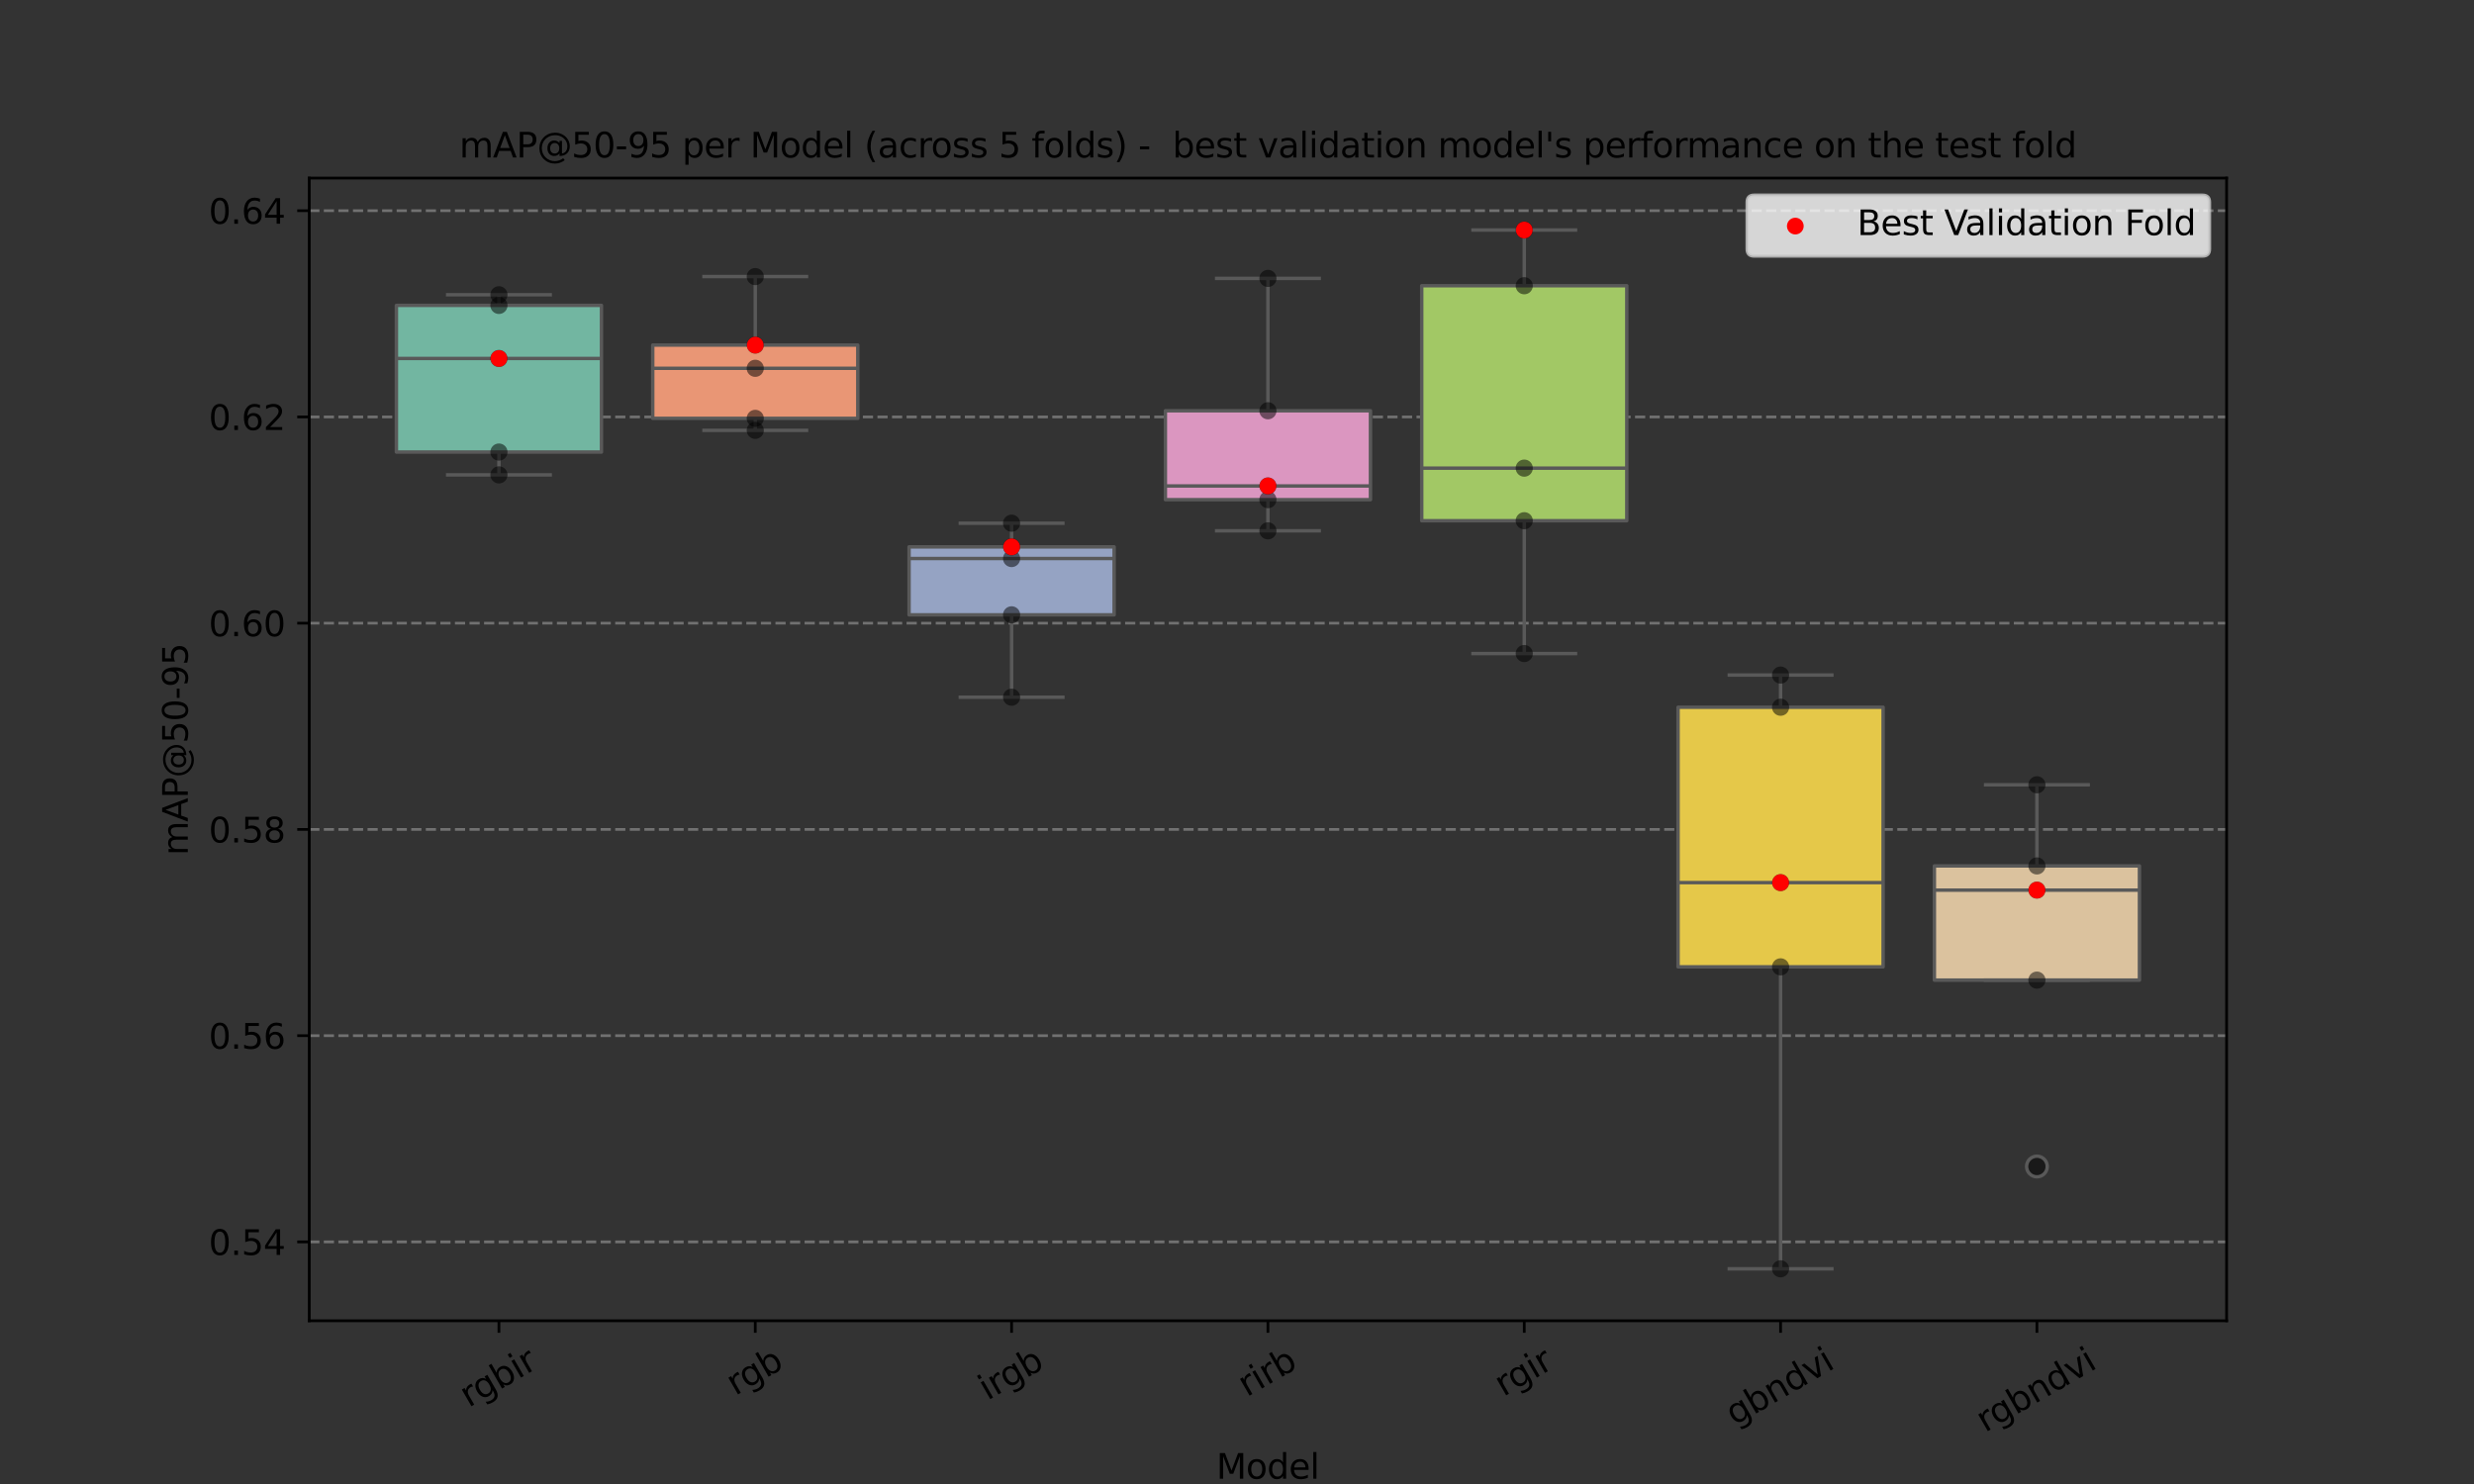<?xml version="1.0" encoding="utf-8" standalone="no"?>
<!DOCTYPE svg PUBLIC "-//W3C//DTD SVG 1.1//EN"
  "http://www.w3.org/Graphics/SVG/1.1/DTD/svg11.dtd">
<svg xmlns:xlink="http://www.w3.org/1999/xlink" width="720pt" height="432pt" viewBox="0 0 720 432" xmlns="http://www.w3.org/2000/svg" version="1.1">
 <rect x="0" y="0" width="720" height="432" fill="#333333" stroke="none"/>
 <defs>
  <style type="text/css">*{stroke-linejoin: round; stroke-linecap: butt}</style>
 </defs>
 <g id="figure_1">
  <g id="patch_1">
   <path d="M 0 432 
L 720 432 
L 720 0 
L 0 0 
L 0 432 
z
" style="fill: none"/>
  </g>
  <g id="axes_1">
   <g id="patch_2">
    <path d="M 90 384.48 
L 648 384.48 
L 648 51.84 
L 90 51.84 
L 90 384.48 
z
" style="fill: none"/>
   </g>
   <g id="matplotlib.axis_1">
    <g id="xtick_1">
     <g id="line2d_1">
      <defs>
       <path id="ma07759b7cc" d="M 0 0 
L 0 3.5 
" style="stroke: #000000; stroke-width: 0.8"/>
      </defs>
      <g>
       <use xlink:href="#ma07759b7cc" x="145.203" y="384.48" style="stroke: #000000; stroke-width: 0.8"/>
      </g>
     </g>
     <g id="text_1">
      <!-- rgbir -->
      <g transform="translate(136.398 409.821) rotate(-30) scale(0.1 -0.1)">
       <defs>
        <path id="DejaVuSans-72" d="M 2631 2963 
Q 2534 3019 2420 3045 
Q 2306 3072 2169 3072 
Q 1681 3072 1420 2755 
Q 1159 2438 1159 1844 
L 1159 0 
L 581 0 
L 581 3500 
L 1159 3500 
L 1159 2956 
Q 1341 3275 1631 3429 
Q 1922 3584 2338 3584 
Q 2397 3584 2469 3576 
Q 2541 3569 2628 3553 
L 2631 2963 
z
" transform="scale(0.016)"/>
        <path id="DejaVuSans-67" d="M 2906 1791 
Q 2906 2416 2648 2759 
Q 2391 3103 1925 3103 
Q 1463 3103 1205 2759 
Q 947 2416 947 1791 
Q 947 1169 1205 825 
Q 1463 481 1925 481 
Q 2391 481 2648 825 
Q 2906 1169 2906 1791 
z
M 3481 434 
Q 3481 -459 3084 -895 
Q 2688 -1331 1869 -1331 
Q 1566 -1331 1297 -1286 
Q 1028 -1241 775 -1147 
L 775 -588 
Q 1028 -725 1275 -790 
Q 1522 -856 1778 -856 
Q 2344 -856 2625 -561 
Q 2906 -266 2906 331 
L 2906 616 
Q 2728 306 2450 153 
Q 2172 0 1784 0 
Q 1141 0 747 490 
Q 353 981 353 1791 
Q 353 2603 747 3093 
Q 1141 3584 1784 3584 
Q 2172 3584 2450 3431 
Q 2728 3278 2906 2969 
L 2906 3500 
L 3481 3500 
L 3481 434 
z
" transform="scale(0.016)"/>
        <path id="DejaVuSans-62" d="M 3116 1747 
Q 3116 2381 2855 2742 
Q 2594 3103 2138 3103 
Q 1681 3103 1420 2742 
Q 1159 2381 1159 1747 
Q 1159 1113 1420 752 
Q 1681 391 2138 391 
Q 2594 391 2855 752 
Q 3116 1113 3116 1747 
z
M 1159 2969 
Q 1341 3281 1617 3432 
Q 1894 3584 2278 3584 
Q 2916 3584 3314 3078 
Q 3713 2572 3713 1747 
Q 3713 922 3314 415 
Q 2916 -91 2278 -91 
Q 1894 -91 1617 61 
Q 1341 213 1159 525 
L 1159 0 
L 581 0 
L 581 4863 
L 1159 4863 
L 1159 2969 
z
" transform="scale(0.016)"/>
        <path id="DejaVuSans-69" d="M 603 3500 
L 1178 3500 
L 1178 0 
L 603 0 
L 603 3500 
z
M 603 4863 
L 1178 4863 
L 1178 4134 
L 603 4134 
L 603 4863 
z
" transform="scale(0.016)"/>
       </defs>
       <use xlink:href="#DejaVuSans-72"/>
       <use xlink:href="#DejaVuSans-67" transform="translate(39.363 0)"/>
       <use xlink:href="#DejaVuSans-62" transform="translate(102.84 0)"/>
       <use xlink:href="#DejaVuSans-69" transform="translate(166.316 0)"/>
       <use xlink:href="#DejaVuSans-72" transform="translate(194.1 0)"/>
      </g>
     </g>
    </g>
    <g id="xtick_2">
     <g id="line2d_2">
      <g>
       <use xlink:href="#ma07759b7cc" x="219.802" y="384.48" style="stroke: #000000; stroke-width: 0.8"/>
      </g>
     </g>
     <g id="text_2">
      <!-- rgb -->
      <g transform="translate(213.98 406.377) rotate(-30) scale(0.1 -0.1)">
       <use xlink:href="#DejaVuSans-72"/>
       <use xlink:href="#DejaVuSans-67" transform="translate(39.363 0)"/>
       <use xlink:href="#DejaVuSans-62" transform="translate(102.84 0)"/>
      </g>
     </g>
    </g>
    <g id="xtick_3">
     <g id="line2d_3">
      <g>
       <use xlink:href="#ma07759b7cc" x="294.401" y="384.48" style="stroke: #000000; stroke-width: 0.8"/>
      </g>
     </g>
     <g id="text_3">
      <!-- irgb -->
      <g transform="translate(287.376 407.766) rotate(-30) scale(0.1 -0.1)">
       <use xlink:href="#DejaVuSans-69"/>
       <use xlink:href="#DejaVuSans-72" transform="translate(27.783 0)"/>
       <use xlink:href="#DejaVuSans-67" transform="translate(67.146 0)"/>
       <use xlink:href="#DejaVuSans-62" transform="translate(130.623 0)"/>
      </g>
     </g>
    </g>
    <g id="xtick_4">
     <g id="line2d_4">
      <g>
       <use xlink:href="#ma07759b7cc" x="369" y="384.48" style="stroke: #000000; stroke-width: 0.8"/>
      </g>
     </g>
     <g id="text_4">
      <!-- rirb -->
      <g transform="translate(362.868 406.735) rotate(-30) scale(0.1 -0.1)">
       <use xlink:href="#DejaVuSans-72"/>
       <use xlink:href="#DejaVuSans-69" transform="translate(41.113 0)"/>
       <use xlink:href="#DejaVuSans-72" transform="translate(68.896 0)"/>
       <use xlink:href="#DejaVuSans-62" transform="translate(110.01 0)"/>
      </g>
     </g>
    </g>
    <g id="xtick_5">
     <g id="line2d_5">
      <g>
       <use xlink:href="#ma07759b7cc" x="443.599" y="384.48" style="stroke: #000000; stroke-width: 0.8"/>
      </g>
     </g>
     <g id="text_5">
      <!-- rgir -->
      <g transform="translate(437.542 406.647) rotate(-30) scale(0.1 -0.1)">
       <use xlink:href="#DejaVuSans-72"/>
       <use xlink:href="#DejaVuSans-67" transform="translate(39.363 0)"/>
       <use xlink:href="#DejaVuSans-69" transform="translate(102.84 0)"/>
       <use xlink:href="#DejaVuSans-72" transform="translate(130.623 0)"/>
      </g>
     </g>
    </g>
    <g id="xtick_6">
     <g id="line2d_6">
      <g>
       <use xlink:href="#ma07759b7cc" x="518.198" y="384.48" style="stroke: #000000; stroke-width: 0.8"/>
      </g>
     </g>
     <g id="text_6">
      <!-- gbndvi -->
      <g transform="translate(504.821 415.1) rotate(-30) scale(0.1 -0.1)">
       <defs>
        <path id="DejaVuSans-6e" d="M 3513 2113 
L 3513 0 
L 2938 0 
L 2938 2094 
Q 2938 2591 2744 2837 
Q 2550 3084 2163 3084 
Q 1697 3084 1428 2787 
Q 1159 2491 1159 1978 
L 1159 0 
L 581 0 
L 581 3500 
L 1159 3500 
L 1159 2956 
Q 1366 3272 1645 3428 
Q 1925 3584 2291 3584 
Q 2894 3584 3203 3211 
Q 3513 2838 3513 2113 
z
" transform="scale(0.016)"/>
        <path id="DejaVuSans-64" d="M 2906 2969 
L 2906 4863 
L 3481 4863 
L 3481 0 
L 2906 0 
L 2906 525 
Q 2725 213 2448 61 
Q 2172 -91 1784 -91 
Q 1150 -91 751 415 
Q 353 922 353 1747 
Q 353 2572 751 3078 
Q 1150 3584 1784 3584 
Q 2172 3584 2448 3432 
Q 2725 3281 2906 2969 
z
M 947 1747 
Q 947 1113 1208 752 
Q 1469 391 1925 391 
Q 2381 391 2643 752 
Q 2906 1113 2906 1747 
Q 2906 2381 2643 2742 
Q 2381 3103 1925 3103 
Q 1469 3103 1208 2742 
Q 947 2381 947 1747 
z
" transform="scale(0.016)"/>
        <path id="DejaVuSans-76" d="M 191 3500 
L 800 3500 
L 1894 563 
L 2988 3500 
L 3597 3500 
L 2284 0 
L 1503 0 
L 191 3500 
z
" transform="scale(0.016)"/>
       </defs>
       <use xlink:href="#DejaVuSans-67"/>
       <use xlink:href="#DejaVuSans-62" transform="translate(63.477 0)"/>
       <use xlink:href="#DejaVuSans-6e" transform="translate(126.953 0)"/>
       <use xlink:href="#DejaVuSans-64" transform="translate(190.332 0)"/>
       <use xlink:href="#DejaVuSans-76" transform="translate(253.809 0)"/>
       <use xlink:href="#DejaVuSans-69" transform="translate(312.988 0)"/>
      </g>
     </g>
    </g>
    <g id="xtick_7">
     <g id="line2d_7">
      <g>
       <use xlink:href="#ma07759b7cc" x="592.797" y="384.48" style="stroke: #000000; stroke-width: 0.8"/>
      </g>
     </g>
     <g id="text_7">
      <!-- rgbndvi -->
      <g transform="translate(577.715 417.068) rotate(-30) scale(0.1 -0.1)">
       <use xlink:href="#DejaVuSans-72"/>
       <use xlink:href="#DejaVuSans-67" transform="translate(39.363 0)"/>
       <use xlink:href="#DejaVuSans-62" transform="translate(102.84 0)"/>
       <use xlink:href="#DejaVuSans-6e" transform="translate(166.316 0)"/>
       <use xlink:href="#DejaVuSans-64" transform="translate(229.695 0)"/>
       <use xlink:href="#DejaVuSans-76" transform="translate(293.172 0)"/>
       <use xlink:href="#DejaVuSans-69" transform="translate(352.352 0)"/>
      </g>
     </g>
    </g>
    <g id="text_8">
     <!-- Model -->
     <g transform="translate(353.987 430.468) scale(0.1 -0.1)">
      <defs>
       <path id="DejaVuSans-4d" d="M 628 4666 
L 1569 4666 
L 2759 1491 
L 3956 4666 
L 4897 4666 
L 4897 0 
L 4281 0 
L 4281 4097 
L 3078 897 
L 2444 897 
L 1241 4097 
L 1241 0 
L 628 0 
L 628 4666 
z
" transform="scale(0.016)"/>
       <path id="DejaVuSans-6f" d="M 1959 3097 
Q 1497 3097 1228 2736 
Q 959 2375 959 1747 
Q 959 1119 1226 758 
Q 1494 397 1959 397 
Q 2419 397 2687 759 
Q 2956 1122 2956 1747 
Q 2956 2369 2687 2733 
Q 2419 3097 1959 3097 
z
M 1959 3584 
Q 2709 3584 3137 3096 
Q 3566 2609 3566 1747 
Q 3566 888 3137 398 
Q 2709 -91 1959 -91 
Q 1206 -91 779 398 
Q 353 888 353 1747 
Q 353 2609 779 3096 
Q 1206 3584 1959 3584 
z
" transform="scale(0.016)"/>
       <path id="DejaVuSans-65" d="M 3597 1894 
L 3597 1613 
L 953 1613 
Q 991 1019 1311 708 
Q 1631 397 2203 397 
Q 2534 397 2845 478 
Q 3156 559 3463 722 
L 3463 178 
Q 3153 47 2828 -22 
Q 2503 -91 2169 -91 
Q 1331 -91 842 396 
Q 353 884 353 1716 
Q 353 2575 817 3079 
Q 1281 3584 2069 3584 
Q 2775 3584 3186 3129 
Q 3597 2675 3597 1894 
z
M 3022 2063 
Q 3016 2534 2758 2815 
Q 2500 3097 2075 3097 
Q 1594 3097 1305 2825 
Q 1016 2553 972 2059 
L 3022 2063 
z
" transform="scale(0.016)"/>
       <path id="DejaVuSans-6c" d="M 603 4863 
L 1178 4863 
L 1178 0 
L 603 0 
L 603 4863 
z
" transform="scale(0.016)"/>
      </defs>
      <use xlink:href="#DejaVuSans-4d"/>
      <use xlink:href="#DejaVuSans-6f" transform="translate(86.279 0)"/>
      <use xlink:href="#DejaVuSans-64" transform="translate(147.461 0)"/>
      <use xlink:href="#DejaVuSans-65" transform="translate(210.938 0)"/>
      <use xlink:href="#DejaVuSans-6c" transform="translate(272.461 0)"/>
     </g>
    </g>
   </g>
   <g id="matplotlib.axis_2">
    <g id="ytick_1">
     <g id="line2d_8">
      <path d="M 90 361.522 
L 648 361.522 
" clip-path="url(#pca27b85413)" style="fill: none; stroke-dasharray: 2.96,1.28; stroke-dashoffset: 0; stroke: #b0b0b0; stroke-opacity: 0.5; stroke-width: 0.8"/>
     </g>
     <g id="line2d_9">
      <defs>
       <path id="mf1055cdc17" d="M 0 0 
L -3.5 0 
" style="stroke: #000000; stroke-width: 0.8"/>
      </defs>
      <g>
       <use xlink:href="#mf1055cdc17" x="90" y="361.522" style="stroke: #000000; stroke-width: 0.8"/>
      </g>
     </g>
     <g id="text_9">
      <!-- 0.54 -->
      <g transform="translate(60.734 365.321) scale(0.1 -0.1)">
       <defs>
        <path id="DejaVuSans-30" d="M 2034 4250 
Q 1547 4250 1301 3770 
Q 1056 3291 1056 2328 
Q 1056 1369 1301 889 
Q 1547 409 2034 409 
Q 2525 409 2770 889 
Q 3016 1369 3016 2328 
Q 3016 3291 2770 3770 
Q 2525 4250 2034 4250 
z
M 2034 4750 
Q 2819 4750 3233 4129 
Q 3647 3509 3647 2328 
Q 3647 1150 3233 529 
Q 2819 -91 2034 -91 
Q 1250 -91 836 529 
Q 422 1150 422 2328 
Q 422 3509 836 4129 
Q 1250 4750 2034 4750 
z
" transform="scale(0.016)"/>
        <path id="DejaVuSans-2e" d="M 684 794 
L 1344 794 
L 1344 0 
L 684 0 
L 684 794 
z
" transform="scale(0.016)"/>
        <path id="DejaVuSans-35" d="M 691 4666 
L 3169 4666 
L 3169 4134 
L 1269 4134 
L 1269 2991 
Q 1406 3038 1543 3061 
Q 1681 3084 1819 3084 
Q 2600 3084 3056 2656 
Q 3513 2228 3513 1497 
Q 3513 744 3044 326 
Q 2575 -91 1722 -91 
Q 1428 -91 1123 -41 
Q 819 9 494 109 
L 494 744 
Q 775 591 1075 516 
Q 1375 441 1709 441 
Q 2250 441 2565 725 
Q 2881 1009 2881 1497 
Q 2881 1984 2565 2268 
Q 2250 2553 1709 2553 
Q 1456 2553 1204 2497 
Q 953 2441 691 2322 
L 691 4666 
z
" transform="scale(0.016)"/>
        <path id="DejaVuSans-34" d="M 2419 4116 
L 825 1625 
L 2419 1625 
L 2419 4116 
z
M 2253 4666 
L 3047 4666 
L 3047 1625 
L 3713 1625 
L 3713 1100 
L 3047 1100 
L 3047 0 
L 2419 0 
L 2419 1100 
L 313 1100 
L 313 1709 
L 2253 4666 
z
" transform="scale(0.016)"/>
       </defs>
       <use xlink:href="#DejaVuSans-30"/>
       <use xlink:href="#DejaVuSans-2e" transform="translate(63.623 0)"/>
       <use xlink:href="#DejaVuSans-35" transform="translate(95.41 0)"/>
       <use xlink:href="#DejaVuSans-34" transform="translate(159.033 0)"/>
      </g>
     </g>
    </g>
    <g id="ytick_2">
     <g id="line2d_10">
      <path d="M 90 301.485 
L 648 301.485 
" clip-path="url(#pca27b85413)" style="fill: none; stroke-dasharray: 2.96,1.28; stroke-dashoffset: 0; stroke: #b0b0b0; stroke-opacity: 0.5; stroke-width: 0.8"/>
     </g>
     <g id="line2d_11">
      <g>
       <use xlink:href="#mf1055cdc17" x="90" y="301.485" style="stroke: #000000; stroke-width: 0.8"/>
      </g>
     </g>
     <g id="text_10">
      <!-- 0.56 -->
      <g transform="translate(60.734 305.284) scale(0.1 -0.1)">
       <defs>
        <path id="DejaVuSans-36" d="M 2113 2584 
Q 1688 2584 1439 2293 
Q 1191 2003 1191 1497 
Q 1191 994 1439 701 
Q 1688 409 2113 409 
Q 2538 409 2786 701 
Q 3034 994 3034 1497 
Q 3034 2003 2786 2293 
Q 2538 2584 2113 2584 
z
M 3366 4563 
L 3366 3988 
Q 3128 4100 2886 4159 
Q 2644 4219 2406 4219 
Q 1781 4219 1451 3797 
Q 1122 3375 1075 2522 
Q 1259 2794 1537 2939 
Q 1816 3084 2150 3084 
Q 2853 3084 3261 2657 
Q 3669 2231 3669 1497 
Q 3669 778 3244 343 
Q 2819 -91 2113 -91 
Q 1303 -91 875 529 
Q 447 1150 447 2328 
Q 447 3434 972 4092 
Q 1497 4750 2381 4750 
Q 2619 4750 2861 4703 
Q 3103 4656 3366 4563 
z
" transform="scale(0.016)"/>
       </defs>
       <use xlink:href="#DejaVuSans-30"/>
       <use xlink:href="#DejaVuSans-2e" transform="translate(63.623 0)"/>
       <use xlink:href="#DejaVuSans-35" transform="translate(95.41 0)"/>
       <use xlink:href="#DejaVuSans-36" transform="translate(159.033 0)"/>
      </g>
     </g>
    </g>
    <g id="ytick_3">
     <g id="line2d_12">
      <path d="M 90 241.447 
L 648 241.447 
" clip-path="url(#pca27b85413)" style="fill: none; stroke-dasharray: 2.96,1.28; stroke-dashoffset: 0; stroke: #b0b0b0; stroke-opacity: 0.5; stroke-width: 0.8"/>
     </g>
     <g id="line2d_13">
      <g>
       <use xlink:href="#mf1055cdc17" x="90" y="241.447" style="stroke: #000000; stroke-width: 0.8"/>
      </g>
     </g>
     <g id="text_11">
      <!-- 0.58 -->
      <g transform="translate(60.734 245.247) scale(0.1 -0.1)">
       <defs>
        <path id="DejaVuSans-38" d="M 2034 2216 
Q 1584 2216 1326 1975 
Q 1069 1734 1069 1313 
Q 1069 891 1326 650 
Q 1584 409 2034 409 
Q 2484 409 2743 651 
Q 3003 894 3003 1313 
Q 3003 1734 2745 1975 
Q 2488 2216 2034 2216 
z
M 1403 2484 
Q 997 2584 770 2862 
Q 544 3141 544 3541 
Q 544 4100 942 4425 
Q 1341 4750 2034 4750 
Q 2731 4750 3128 4425 
Q 3525 4100 3525 3541 
Q 3525 3141 3298 2862 
Q 3072 2584 2669 2484 
Q 3125 2378 3379 2068 
Q 3634 1759 3634 1313 
Q 3634 634 3220 271 
Q 2806 -91 2034 -91 
Q 1263 -91 848 271 
Q 434 634 434 1313 
Q 434 1759 690 2068 
Q 947 2378 1403 2484 
z
M 1172 3481 
Q 1172 3119 1398 2916 
Q 1625 2713 2034 2713 
Q 2441 2713 2670 2916 
Q 2900 3119 2900 3481 
Q 2900 3844 2670 4047 
Q 2441 4250 2034 4250 
Q 1625 4250 1398 4047 
Q 1172 3844 1172 3481 
z
" transform="scale(0.016)"/>
       </defs>
       <use xlink:href="#DejaVuSans-30"/>
       <use xlink:href="#DejaVuSans-2e" transform="translate(63.623 0)"/>
       <use xlink:href="#DejaVuSans-35" transform="translate(95.41 0)"/>
       <use xlink:href="#DejaVuSans-38" transform="translate(159.033 0)"/>
      </g>
     </g>
    </g>
    <g id="ytick_4">
     <g id="line2d_14">
      <path d="M 90 181.41 
L 648 181.41 
" clip-path="url(#pca27b85413)" style="fill: none; stroke-dasharray: 2.96,1.28; stroke-dashoffset: 0; stroke: #b0b0b0; stroke-opacity: 0.5; stroke-width: 0.8"/>
     </g>
     <g id="line2d_15">
      <g>
       <use xlink:href="#mf1055cdc17" x="90" y="181.41" style="stroke: #000000; stroke-width: 0.8"/>
      </g>
     </g>
     <g id="text_12">
      <!-- 0.60 -->
      <g transform="translate(60.734 185.209) scale(0.1 -0.1)">
       <use xlink:href="#DejaVuSans-30"/>
       <use xlink:href="#DejaVuSans-2e" transform="translate(63.623 0)"/>
       <use xlink:href="#DejaVuSans-36" transform="translate(95.41 0)"/>
       <use xlink:href="#DejaVuSans-30" transform="translate(159.033 0)"/>
      </g>
     </g>
    </g>
    <g id="ytick_5">
     <g id="line2d_16">
      <path d="M 90 121.373 
L 648 121.373 
" clip-path="url(#pca27b85413)" style="fill: none; stroke-dasharray: 2.96,1.28; stroke-dashoffset: 0; stroke: #b0b0b0; stroke-opacity: 0.5; stroke-width: 0.8"/>
     </g>
     <g id="line2d_17">
      <g>
       <use xlink:href="#mf1055cdc17" x="90" y="121.373" style="stroke: #000000; stroke-width: 0.8"/>
      </g>
     </g>
     <g id="text_13">
      <!-- 0.62 -->
      <g transform="translate(60.734 125.172) scale(0.1 -0.1)">
       <defs>
        <path id="DejaVuSans-32" d="M 1228 531 
L 3431 531 
L 3431 0 
L 469 0 
L 469 531 
Q 828 903 1448 1529 
Q 2069 2156 2228 2338 
Q 2531 2678 2651 2914 
Q 2772 3150 2772 3378 
Q 2772 3750 2511 3984 
Q 2250 4219 1831 4219 
Q 1534 4219 1204 4116 
Q 875 4013 500 3803 
L 500 4441 
Q 881 4594 1212 4672 
Q 1544 4750 1819 4750 
Q 2544 4750 2975 4387 
Q 3406 4025 3406 3419 
Q 3406 3131 3298 2873 
Q 3191 2616 2906 2266 
Q 2828 2175 2409 1742 
Q 1991 1309 1228 531 
z
" transform="scale(0.016)"/>
       </defs>
       <use xlink:href="#DejaVuSans-30"/>
       <use xlink:href="#DejaVuSans-2e" transform="translate(63.623 0)"/>
       <use xlink:href="#DejaVuSans-36" transform="translate(95.41 0)"/>
       <use xlink:href="#DejaVuSans-32" transform="translate(159.033 0)"/>
      </g>
     </g>
    </g>
    <g id="ytick_6">
     <g id="line2d_18">
      <path d="M 90 61.336 
L 648 61.336 
" clip-path="url(#pca27b85413)" style="fill: none; stroke-dasharray: 2.96,1.28; stroke-dashoffset: 0; stroke: #b0b0b0; stroke-opacity: 0.5; stroke-width: 0.8"/>
     </g>
     <g id="line2d_19">
      <g>
       <use xlink:href="#mf1055cdc17" x="90" y="61.336" style="stroke: #000000; stroke-width: 0.8"/>
      </g>
     </g>
     <g id="text_14">
      <!-- 0.64 -->
      <g transform="translate(60.734 65.135) scale(0.1 -0.1)">
       <use xlink:href="#DejaVuSans-30"/>
       <use xlink:href="#DejaVuSans-2e" transform="translate(63.623 0)"/>
       <use xlink:href="#DejaVuSans-36" transform="translate(95.41 0)"/>
       <use xlink:href="#DejaVuSans-34" transform="translate(159.033 0)"/>
      </g>
     </g>
    </g>
    <g id="text_15">
     <!-- mAP@50-95 -->
     <g transform="translate(54.655 248.994) rotate(-90) scale(0.1 -0.1)">
      <defs>
       <path id="DejaVuSans-6d" d="M 3328 2828 
Q 3544 3216 3844 3400 
Q 4144 3584 4550 3584 
Q 5097 3584 5394 3201 
Q 5691 2819 5691 2113 
L 5691 0 
L 5113 0 
L 5113 2094 
Q 5113 2597 4934 2840 
Q 4756 3084 4391 3084 
Q 3944 3084 3684 2787 
Q 3425 2491 3425 1978 
L 3425 0 
L 2847 0 
L 2847 2094 
Q 2847 2600 2669 2842 
Q 2491 3084 2119 3084 
Q 1678 3084 1418 2786 
Q 1159 2488 1159 1978 
L 1159 0 
L 581 0 
L 581 3500 
L 1159 3500 
L 1159 2956 
Q 1356 3278 1631 3431 
Q 1906 3584 2284 3584 
Q 2666 3584 2933 3390 
Q 3200 3197 3328 2828 
z
" transform="scale(0.016)"/>
       <path id="DejaVuSans-41" d="M 2188 4044 
L 1331 1722 
L 3047 1722 
L 2188 4044 
z
M 1831 4666 
L 2547 4666 
L 4325 0 
L 3669 0 
L 3244 1197 
L 1141 1197 
L 716 0 
L 50 0 
L 1831 4666 
z
" transform="scale(0.016)"/>
       <path id="DejaVuSans-50" d="M 1259 4147 
L 1259 2394 
L 2053 2394 
Q 2494 2394 2734 2622 
Q 2975 2850 2975 3272 
Q 2975 3691 2734 3919 
Q 2494 4147 2053 4147 
L 1259 4147 
z
M 628 4666 
L 2053 4666 
Q 2838 4666 3239 4311 
Q 3641 3956 3641 3272 
Q 3641 2581 3239 2228 
Q 2838 1875 2053 1875 
L 1259 1875 
L 1259 0 
L 628 0 
L 628 4666 
z
" transform="scale(0.016)"/>
       <path id="DejaVuSans-40" d="M 2381 1678 
Q 2381 1231 2603 976 
Q 2825 722 3213 722 
Q 3597 722 3817 978 
Q 4038 1234 4038 1678 
Q 4038 2116 3813 2373 
Q 3588 2631 3206 2631 
Q 2828 2631 2604 2375 
Q 2381 2119 2381 1678 
z
M 4084 744 
Q 3897 503 3655 389 
Q 3413 275 3091 275 
Q 2553 275 2217 664 
Q 1881 1053 1881 1678 
Q 1881 2303 2218 2693 
Q 2556 3084 3091 3084 
Q 3413 3084 3656 2967 
Q 3900 2850 4084 2613 
L 4084 3022 
L 4531 3022 
L 4531 722 
Q 4988 791 5245 1139 
Q 5503 1488 5503 2041 
Q 5503 2375 5404 2669 
Q 5306 2963 5106 3213 
Q 4781 3622 4314 3839 
Q 3847 4056 3297 4056 
Q 2913 4056 2559 3954 
Q 2206 3853 1906 3653 
Q 1416 3334 1139 2817 
Q 863 2300 863 1697 
Q 863 1200 1042 765 
Q 1222 331 1563 0 
Q 1891 -325 2322 -495 
Q 2753 -666 3244 -666 
Q 3647 -666 4036 -530 
Q 4425 -394 4750 -141 
L 5031 -488 
Q 4641 -791 4180 -952 
Q 3719 -1113 3244 -1113 
Q 2666 -1113 2153 -908 
Q 1641 -703 1241 -313 
Q 841 78 631 592 
Q 422 1106 422 1697 
Q 422 2266 634 2781 
Q 847 3297 1241 3688 
Q 1644 4084 2172 4295 
Q 2700 4506 3291 4506 
Q 3953 4506 4520 4234 
Q 5088 3963 5472 3463 
Q 5706 3156 5829 2797 
Q 5953 2438 5953 2053 
Q 5953 1231 5456 756 
Q 4959 281 4084 263 
L 4084 744 
z
" transform="scale(0.016)"/>
       <path id="DejaVuSans-2d" d="M 313 2009 
L 1997 2009 
L 1997 1497 
L 313 1497 
L 313 2009 
z
" transform="scale(0.016)"/>
       <path id="DejaVuSans-39" d="M 703 97 
L 703 672 
Q 941 559 1184 500 
Q 1428 441 1663 441 
Q 2288 441 2617 861 
Q 2947 1281 2994 2138 
Q 2813 1869 2534 1725 
Q 2256 1581 1919 1581 
Q 1219 1581 811 2004 
Q 403 2428 403 3163 
Q 403 3881 828 4315 
Q 1253 4750 1959 4750 
Q 2769 4750 3195 4129 
Q 3622 3509 3622 2328 
Q 3622 1225 3098 567 
Q 2575 -91 1691 -91 
Q 1453 -91 1209 -44 
Q 966 3 703 97 
z
M 1959 2075 
Q 2384 2075 2632 2365 
Q 2881 2656 2881 3163 
Q 2881 3666 2632 3958 
Q 2384 4250 1959 4250 
Q 1534 4250 1286 3958 
Q 1038 3666 1038 3163 
Q 1038 2656 1286 2365 
Q 1534 2075 1959 2075 
z
" transform="scale(0.016)"/>
      </defs>
      <use xlink:href="#DejaVuSans-6d"/>
      <use xlink:href="#DejaVuSans-41" transform="translate(97.412 0)"/>
      <use xlink:href="#DejaVuSans-50" transform="translate(165.82 0)"/>
      <use xlink:href="#DejaVuSans-40" transform="translate(226.123 0)"/>
      <use xlink:href="#DejaVuSans-35" transform="translate(326.123 0)"/>
      <use xlink:href="#DejaVuSans-30" transform="translate(389.746 0)"/>
      <use xlink:href="#DejaVuSans-2d" transform="translate(453.369 0)"/>
      <use xlink:href="#DejaVuSans-39" transform="translate(489.453 0)"/>
      <use xlink:href="#DejaVuSans-35" transform="translate(553.076 0)"/>
     </g>
    </g>
   </g>
   <g id="patch_3">
    <path d="M 115.364 131.601 
L 175.043 131.601 
L 175.043 88.904 
L 115.364 88.904 
L 115.364 131.601 
z
" clip-path="url(#pca27b85413)" style="fill: #72b6a1; stroke: #595959; stroke-linejoin: miter"/>
   </g>
   <g id="line2d_20">
    <path d="M 145.203 131.601 
L 145.203 138.243 
" clip-path="url(#pca27b85413)" style="fill: none; stroke: #595959"/>
   </g>
   <g id="line2d_21">
    <path d="M 145.203 88.904 
L 145.203 85.808 
" clip-path="url(#pca27b85413)" style="fill: none; stroke: #595959"/>
   </g>
   <g id="line2d_22">
    <path d="M 130.283 138.243 
L 160.123 138.243 
" clip-path="url(#pca27b85413)" style="fill: none; stroke: #595959; stroke-linecap: square"/>
   </g>
   <g id="line2d_23">
    <path d="M 130.283 85.808 
L 160.123 85.808 
" clip-path="url(#pca27b85413)" style="fill: none; stroke: #595959; stroke-linecap: square"/>
   </g>
   <g id="line2d_24"/>
   <g id="patch_4">
    <path d="M 189.963 121.79 
L 249.642 121.79 
L 249.642 100.456 
L 189.963 100.456 
L 189.963 121.79 
z
" clip-path="url(#pca27b85413)" style="fill: #e99675; stroke: #595959; stroke-linejoin: miter"/>
   </g>
   <g id="line2d_25">
    <path d="M 219.802 121.79 
L 219.802 125.275 
" clip-path="url(#pca27b85413)" style="fill: none; stroke: #595959"/>
   </g>
   <g id="line2d_26">
    <path d="M 219.802 100.456 
L 219.802 80.513 
" clip-path="url(#pca27b85413)" style="fill: none; stroke: #595959"/>
   </g>
   <g id="line2d_27">
    <path d="M 204.882 125.275 
L 234.722 125.275 
" clip-path="url(#pca27b85413)" style="fill: none; stroke: #595959; stroke-linecap: square"/>
   </g>
   <g id="line2d_28">
    <path d="M 204.882 80.513 
L 234.722 80.513 
" clip-path="url(#pca27b85413)" style="fill: none; stroke: #595959; stroke-linecap: square"/>
   </g>
   <g id="line2d_29"/>
   <g id="patch_5">
    <path d="M 264.561 178.984 
L 324.241 178.984 
L 324.241 159.197 
L 264.561 159.197 
L 264.561 178.984 
z
" clip-path="url(#pca27b85413)" style="fill: #95a3c3; stroke: #595959; stroke-linejoin: miter"/>
   </g>
   <g id="line2d_30">
    <path d="M 294.401 178.984 
L 294.401 202.959 
" clip-path="url(#pca27b85413)" style="fill: none; stroke: #595959"/>
   </g>
   <g id="line2d_31">
    <path d="M 294.401 159.197 
L 294.401 152.306 
" clip-path="url(#pca27b85413)" style="fill: none; stroke: #595959"/>
   </g>
   <g id="line2d_32">
    <path d="M 279.481 202.959 
L 309.321 202.959 
" clip-path="url(#pca27b85413)" style="fill: none; stroke: #595959; stroke-linecap: square"/>
   </g>
   <g id="line2d_33">
    <path d="M 279.481 152.306 
L 309.321 152.306 
" clip-path="url(#pca27b85413)" style="fill: none; stroke: #595959; stroke-linecap: square"/>
   </g>
   <g id="line2d_34"/>
   <g id="patch_6">
    <path d="M 339.16 145.457 
L 398.84 145.457 
L 398.84 119.57 
L 339.16 119.57 
L 339.16 145.457 
z
" clip-path="url(#pca27b85413)" style="fill: #db96c0; stroke: #595959; stroke-linejoin: miter"/>
   </g>
   <g id="line2d_35">
    <path d="M 369 145.457 
L 369 154.528 
" clip-path="url(#pca27b85413)" style="fill: none; stroke: #595959"/>
   </g>
   <g id="line2d_36">
    <path d="M 369 119.57 
L 369 81.045 
" clip-path="url(#pca27b85413)" style="fill: none; stroke: #595959"/>
   </g>
   <g id="line2d_37">
    <path d="M 354.08 154.528 
L 383.92 154.528 
" clip-path="url(#pca27b85413)" style="fill: none; stroke: #595959; stroke-linecap: square"/>
   </g>
   <g id="line2d_38">
    <path d="M 354.08 81.045 
L 383.92 81.045 
" clip-path="url(#pca27b85413)" style="fill: none; stroke: #595959; stroke-linecap: square"/>
   </g>
   <g id="line2d_39"/>
   <g id="patch_7">
    <path d="M 413.759 151.589 
L 473.439 151.589 
L 473.439 83.177 
L 413.759 83.177 
L 413.759 151.589 
z
" clip-path="url(#pca27b85413)" style="fill: #a2c865; stroke: #595959; stroke-linejoin: miter"/>
   </g>
   <g id="line2d_40">
    <path d="M 443.599 151.589 
L 443.599 190.253 
" clip-path="url(#pca27b85413)" style="fill: none; stroke: #595959"/>
   </g>
   <g id="line2d_41">
    <path d="M 443.599 83.177 
L 443.599 66.96 
" clip-path="url(#pca27b85413)" style="fill: none; stroke: #595959"/>
   </g>
   <g id="line2d_42">
    <path d="M 428.679 190.253 
L 458.519 190.253 
" clip-path="url(#pca27b85413)" style="fill: none; stroke: #595959; stroke-linecap: square"/>
   </g>
   <g id="line2d_43">
    <path d="M 428.679 66.96 
L 458.519 66.96 
" clip-path="url(#pca27b85413)" style="fill: none; stroke: #595959; stroke-linecap: square"/>
   </g>
   <g id="line2d_44"/>
   <g id="patch_8">
    <path d="M 488.358 281.458 
L 548.037 281.458 
L 548.037 205.875 
L 488.358 205.875 
L 488.358 281.458 
z
" clip-path="url(#pca27b85413)" style="fill: #e5c849; stroke: #595959; stroke-linejoin: miter"/>
   </g>
   <g id="line2d_45">
    <path d="M 518.198 281.458 
L 518.198 369.36 
" clip-path="url(#pca27b85413)" style="fill: none; stroke: #595959"/>
   </g>
   <g id="line2d_46">
    <path d="M 518.198 205.875 
L 518.198 196.52 
" clip-path="url(#pca27b85413)" style="fill: none; stroke: #595959"/>
   </g>
   <g id="line2d_47">
    <path d="M 503.278 369.36 
L 533.118 369.36 
" clip-path="url(#pca27b85413)" style="fill: none; stroke: #595959; stroke-linecap: square"/>
   </g>
   <g id="line2d_48">
    <path d="M 503.278 196.52 
L 533.118 196.52 
" clip-path="url(#pca27b85413)" style="fill: none; stroke: #595959; stroke-linecap: square"/>
   </g>
   <g id="line2d_49"/>
   <g id="patch_9">
    <path d="M 562.957 285.321 
L 622.636 285.321 
L 622.636 252.07 
L 562.957 252.07 
L 562.957 285.321 
z
" clip-path="url(#pca27b85413)" style="fill: #dbc29e; stroke: #595959; stroke-linejoin: miter"/>
   </g>
   <g id="line2d_50">
    <path d="M 592.797 285.321 
L 592.797 285.321 
" clip-path="url(#pca27b85413)" style="fill: none; stroke: #595959"/>
   </g>
   <g id="line2d_51">
    <path d="M 592.797 252.07 
L 592.797 228.46 
" clip-path="url(#pca27b85413)" style="fill: none; stroke: #595959"/>
   </g>
   <g id="line2d_52">
    <path d="M 577.877 285.321 
L 607.717 285.321 
" clip-path="url(#pca27b85413)" style="fill: none; stroke: #595959; stroke-linecap: square"/>
   </g>
   <g id="line2d_53">
    <path d="M 577.877 228.46 
L 607.717 228.46 
" clip-path="url(#pca27b85413)" style="fill: none; stroke: #595959; stroke-linecap: square"/>
   </g>
   <g id="line2d_54">
    <defs>
     <path id="me1b57844e5" d="M 0 3 
C 0.796 3 1.559 2.684 2.121 2.121 
C 2.684 1.559 3 0.796 3 0 
C 3 -0.796 2.684 -1.559 2.121 -2.121 
C 1.559 -2.684 0.796 -3 0 -3 
C -0.796 -3 -1.559 -2.684 -2.121 -2.121 
C -2.684 -1.559 -3 -0.796 -3 0 
C -3 0.796 -2.684 1.559 -2.121 2.121 
C -1.559 2.684 -0.796 3 0 3 
z
" style="stroke: #595959"/>
    </defs>
    <g clip-path="url(#pca27b85413)">
     <use xlink:href="#me1b57844e5" x="592.797" y="339.573" style="fill-opacity: 0; stroke: #595959"/>
    </g>
   </g>
   <g id="line2d_55">
    <path d="M 115.364 104.357 
L 175.043 104.357 
" clip-path="url(#pca27b85413)" style="fill: none; stroke: #595959"/>
   </g>
   <g id="line2d_56">
    <path d="M 189.963 107.212 
L 249.642 107.212 
" clip-path="url(#pca27b85413)" style="fill: none; stroke: #595959"/>
   </g>
   <g id="line2d_57">
    <path d="M 264.561 162.591 
L 324.241 162.591 
" clip-path="url(#pca27b85413)" style="fill: none; stroke: #595959"/>
   </g>
   <g id="line2d_58">
    <path d="M 339.16 141.458 
L 398.84 141.458 
" clip-path="url(#pca27b85413)" style="fill: none; stroke: #595959"/>
   </g>
   <g id="line2d_59">
    <path d="M 413.759 136.275 
L 473.439 136.275 
" clip-path="url(#pca27b85413)" style="fill: none; stroke: #595959"/>
   </g>
   <g id="line2d_60">
    <path d="M 488.358 256.932 
L 548.037 256.932 
" clip-path="url(#pca27b85413)" style="fill: none; stroke: #595959"/>
   </g>
   <g id="line2d_61">
    <path d="M 562.957 259.116 
L 622.636 259.116 
" clip-path="url(#pca27b85413)" style="fill: none; stroke: #595959"/>
   </g>
   <g id="patch_10">
    <path d="M 90 384.48 
L 90 51.84 
" style="fill: none; stroke: #000000; stroke-width: 0.8; stroke-linejoin: miter; stroke-linecap: square"/>
   </g>
   <g id="patch_11">
    <path d="M 648 384.48 
L 648 51.84 
" style="fill: none; stroke: #000000; stroke-width: 0.8; stroke-linejoin: miter; stroke-linecap: square"/>
   </g>
   <g id="patch_12">
    <path d="M 90 384.48 
L 648 384.48 
" style="fill: none; stroke: #000000; stroke-width: 0.8; stroke-linejoin: miter; stroke-linecap: square"/>
   </g>
   <g id="patch_13">
    <path d="M 90 51.84 
L 648 51.84 
" style="fill: none; stroke: #000000; stroke-width: 0.8; stroke-linejoin: miter; stroke-linecap: square"/>
   </g>
   <g id="PathCollection_1">
    <defs>
     <path id="m8b54c500eb" d="M 0 2.5 
C 0.663 2.5 1.299 2.237 1.768 1.768 
C 2.237 1.299 2.5 0.663 2.5 0 
C 2.5 -0.663 2.237 -1.299 1.768 -1.768 
C 1.299 -2.237 0.663 -2.5 0 -2.5 
C -0.663 -2.5 -1.299 -2.237 -1.768 -1.768 
C -2.237 -1.299 -2.5 -0.663 -2.5 0 
C -2.5 0.663 -2.237 1.299 -1.768 1.768 
C -1.299 2.237 -0.663 2.5 0 2.5 
z
"/>
    </defs>
    <g clip-path="url(#pca27b85413)">
     <use xlink:href="#m8b54c500eb" x="145.203" y="104.357" style="fill-opacity: 0.5"/>
     <use xlink:href="#m8b54c500eb" x="145.203" y="138.243" style="fill-opacity: 0.5"/>
     <use xlink:href="#m8b54c500eb" x="145.203" y="85.808" style="fill-opacity: 0.5"/>
     <use xlink:href="#m8b54c500eb" x="145.203" y="88.904" style="fill-opacity: 0.5"/>
     <use xlink:href="#m8b54c500eb" x="145.203" y="131.601" style="fill-opacity: 0.5"/>
    </g>
   </g>
   <g id="PathCollection_2">
    <g clip-path="url(#pca27b85413)">
     <use xlink:href="#m8b54c500eb" x="219.802" y="100.456" style="fill-opacity: 0.5"/>
     <use xlink:href="#m8b54c500eb" x="219.802" y="107.212" style="fill-opacity: 0.5"/>
     <use xlink:href="#m8b54c500eb" x="219.802" y="80.513" style="fill-opacity: 0.5"/>
     <use xlink:href="#m8b54c500eb" x="219.802" y="121.79" style="fill-opacity: 0.5"/>
     <use xlink:href="#m8b54c500eb" x="219.802" y="125.275" style="fill-opacity: 0.5"/>
    </g>
   </g>
   <g id="PathCollection_3">
    <g clip-path="url(#pca27b85413)">
     <use xlink:href="#m8b54c500eb" x="294.401" y="162.591" style="fill-opacity: 0.5"/>
     <use xlink:href="#m8b54c500eb" x="294.401" y="159.197" style="fill-opacity: 0.5"/>
     <use xlink:href="#m8b54c500eb" x="294.401" y="202.959" style="fill-opacity: 0.5"/>
     <use xlink:href="#m8b54c500eb" x="294.401" y="152.306" style="fill-opacity: 0.5"/>
     <use xlink:href="#m8b54c500eb" x="294.401" y="178.984" style="fill-opacity: 0.5"/>
    </g>
   </g>
   <g id="PathCollection_4">
    <g clip-path="url(#pca27b85413)">
     <use xlink:href="#m8b54c500eb" x="369" y="145.457" style="fill-opacity: 0.5"/>
     <use xlink:href="#m8b54c500eb" x="369" y="119.57" style="fill-opacity: 0.5"/>
     <use xlink:href="#m8b54c500eb" x="369" y="81.045" style="fill-opacity: 0.5"/>
     <use xlink:href="#m8b54c500eb" x="369" y="154.528" style="fill-opacity: 0.5"/>
     <use xlink:href="#m8b54c500eb" x="369" y="141.458" style="fill-opacity: 0.5"/>
    </g>
   </g>
   <g id="PathCollection_5">
    <g clip-path="url(#pca27b85413)">
     <use xlink:href="#m8b54c500eb" x="443.599" y="136.275" style="fill-opacity: 0.5"/>
     <use xlink:href="#m8b54c500eb" x="443.599" y="190.253" style="fill-opacity: 0.5"/>
     <use xlink:href="#m8b54c500eb" x="443.599" y="83.177" style="fill-opacity: 0.5"/>
     <use xlink:href="#m8b54c500eb" x="443.599" y="66.96" style="fill-opacity: 0.5"/>
     <use xlink:href="#m8b54c500eb" x="443.599" y="151.589" style="fill-opacity: 0.5"/>
    </g>
   </g>
   <g id="PathCollection_6">
    <g clip-path="url(#pca27b85413)">
     <use xlink:href="#m8b54c500eb" x="518.198" y="196.52" style="fill-opacity: 0.5"/>
     <use xlink:href="#m8b54c500eb" x="518.198" y="256.932" style="fill-opacity: 0.5"/>
     <use xlink:href="#m8b54c500eb" x="518.198" y="205.875" style="fill-opacity: 0.5"/>
     <use xlink:href="#m8b54c500eb" x="518.198" y="281.458" style="fill-opacity: 0.5"/>
     <use xlink:href="#m8b54c500eb" x="518.198" y="369.36" style="fill-opacity: 0.5"/>
    </g>
   </g>
   <g id="PathCollection_7">
    <g clip-path="url(#pca27b85413)">
     <use xlink:href="#m8b54c500eb" x="592.797" y="252.07" style="fill-opacity: 0.5"/>
     <use xlink:href="#m8b54c500eb" x="592.797" y="339.573" style="fill-opacity: 0.5"/>
     <use xlink:href="#m8b54c500eb" x="592.797" y="228.46" style="fill-opacity: 0.5"/>
     <use xlink:href="#m8b54c500eb" x="592.797" y="285.321" style="fill-opacity: 0.5"/>
     <use xlink:href="#m8b54c500eb" x="592.797" y="259.116" style="fill-opacity: 0.5"/>
    </g>
   </g>
   <g id="text_16">
    <!-- mAP@50-95 per Model (across 5 folds) -  best validation model's performance on the test fold -->
    <g transform="translate(133.689 45.84) scale(0.1 -0.1)">
     <defs>
      <path id="DejaVuSans-20" transform="scale(0.016)"/>
      <path id="DejaVuSans-70" d="M 1159 525 
L 1159 -1331 
L 581 -1331 
L 581 3500 
L 1159 3500 
L 1159 2969 
Q 1341 3281 1617 3432 
Q 1894 3584 2278 3584 
Q 2916 3584 3314 3078 
Q 3713 2572 3713 1747 
Q 3713 922 3314 415 
Q 2916 -91 2278 -91 
Q 1894 -91 1617 61 
Q 1341 213 1159 525 
z
M 3116 1747 
Q 3116 2381 2855 2742 
Q 2594 3103 2138 3103 
Q 1681 3103 1420 2742 
Q 1159 2381 1159 1747 
Q 1159 1113 1420 752 
Q 1681 391 2138 391 
Q 2594 391 2855 752 
Q 3116 1113 3116 1747 
z
" transform="scale(0.016)"/>
      <path id="DejaVuSans-28" d="M 1984 4856 
Q 1566 4138 1362 3434 
Q 1159 2731 1159 2009 
Q 1159 1288 1364 580 
Q 1569 -128 1984 -844 
L 1484 -844 
Q 1016 -109 783 600 
Q 550 1309 550 2009 
Q 550 2706 781 3412 
Q 1013 4119 1484 4856 
L 1984 4856 
z
" transform="scale(0.016)"/>
      <path id="DejaVuSans-61" d="M 2194 1759 
Q 1497 1759 1228 1600 
Q 959 1441 959 1056 
Q 959 750 1161 570 
Q 1363 391 1709 391 
Q 2188 391 2477 730 
Q 2766 1069 2766 1631 
L 2766 1759 
L 2194 1759 
z
M 3341 1997 
L 3341 0 
L 2766 0 
L 2766 531 
Q 2569 213 2275 61 
Q 1981 -91 1556 -91 
Q 1019 -91 701 211 
Q 384 513 384 1019 
Q 384 1609 779 1909 
Q 1175 2209 1959 2209 
L 2766 2209 
L 2766 2266 
Q 2766 2663 2505 2880 
Q 2244 3097 1772 3097 
Q 1472 3097 1187 3025 
Q 903 2953 641 2809 
L 641 3341 
Q 956 3463 1253 3523 
Q 1550 3584 1831 3584 
Q 2591 3584 2966 3190 
Q 3341 2797 3341 1997 
z
" transform="scale(0.016)"/>
      <path id="DejaVuSans-63" d="M 3122 3366 
L 3122 2828 
Q 2878 2963 2633 3030 
Q 2388 3097 2138 3097 
Q 1578 3097 1268 2742 
Q 959 2388 959 1747 
Q 959 1106 1268 751 
Q 1578 397 2138 397 
Q 2388 397 2633 464 
Q 2878 531 3122 666 
L 3122 134 
Q 2881 22 2623 -34 
Q 2366 -91 2075 -91 
Q 1284 -91 818 406 
Q 353 903 353 1747 
Q 353 2603 823 3093 
Q 1294 3584 2113 3584 
Q 2378 3584 2631 3529 
Q 2884 3475 3122 3366 
z
" transform="scale(0.016)"/>
      <path id="DejaVuSans-73" d="M 2834 3397 
L 2834 2853 
Q 2591 2978 2328 3040 
Q 2066 3103 1784 3103 
Q 1356 3103 1142 2972 
Q 928 2841 928 2578 
Q 928 2378 1081 2264 
Q 1234 2150 1697 2047 
L 1894 2003 
Q 2506 1872 2764 1633 
Q 3022 1394 3022 966 
Q 3022 478 2636 193 
Q 2250 -91 1575 -91 
Q 1294 -91 989 -36 
Q 684 19 347 128 
L 347 722 
Q 666 556 975 473 
Q 1284 391 1588 391 
Q 1994 391 2212 530 
Q 2431 669 2431 922 
Q 2431 1156 2273 1281 
Q 2116 1406 1581 1522 
L 1381 1569 
Q 847 1681 609 1914 
Q 372 2147 372 2553 
Q 372 3047 722 3315 
Q 1072 3584 1716 3584 
Q 2034 3584 2315 3537 
Q 2597 3491 2834 3397 
z
" transform="scale(0.016)"/>
      <path id="DejaVuSans-66" d="M 2375 4863 
L 2375 4384 
L 1825 4384 
Q 1516 4384 1395 4259 
Q 1275 4134 1275 3809 
L 1275 3500 
L 2222 3500 
L 2222 3053 
L 1275 3053 
L 1275 0 
L 697 0 
L 697 3053 
L 147 3053 
L 147 3500 
L 697 3500 
L 697 3744 
Q 697 4328 969 4595 
Q 1241 4863 1831 4863 
L 2375 4863 
z
" transform="scale(0.016)"/>
      <path id="DejaVuSans-29" d="M 513 4856 
L 1013 4856 
Q 1481 4119 1714 3412 
Q 1947 2706 1947 2009 
Q 1947 1309 1714 600 
Q 1481 -109 1013 -844 
L 513 -844 
Q 928 -128 1133 580 
Q 1338 1288 1338 2009 
Q 1338 2731 1133 3434 
Q 928 4138 513 4856 
z
" transform="scale(0.016)"/>
      <path id="DejaVuSans-74" d="M 1172 4494 
L 1172 3500 
L 2356 3500 
L 2356 3053 
L 1172 3053 
L 1172 1153 
Q 1172 725 1289 603 
Q 1406 481 1766 481 
L 2356 481 
L 2356 0 
L 1766 0 
Q 1100 0 847 248 
Q 594 497 594 1153 
L 594 3053 
L 172 3053 
L 172 3500 
L 594 3500 
L 594 4494 
L 1172 4494 
z
" transform="scale(0.016)"/>
      <path id="DejaVuSans-27" d="M 1147 4666 
L 1147 2931 
L 616 2931 
L 616 4666 
L 1147 4666 
z
" transform="scale(0.016)"/>
      <path id="DejaVuSans-68" d="M 3513 2113 
L 3513 0 
L 2938 0 
L 2938 2094 
Q 2938 2591 2744 2837 
Q 2550 3084 2163 3084 
Q 1697 3084 1428 2787 
Q 1159 2491 1159 1978 
L 1159 0 
L 581 0 
L 581 4863 
L 1159 4863 
L 1159 2956 
Q 1366 3272 1645 3428 
Q 1925 3584 2291 3584 
Q 2894 3584 3203 3211 
Q 3513 2838 3513 2113 
z
" transform="scale(0.016)"/>
     </defs>
     <use xlink:href="#DejaVuSans-6d"/>
     <use xlink:href="#DejaVuSans-41" transform="translate(97.412 0)"/>
     <use xlink:href="#DejaVuSans-50" transform="translate(165.82 0)"/>
     <use xlink:href="#DejaVuSans-40" transform="translate(226.123 0)"/>
     <use xlink:href="#DejaVuSans-35" transform="translate(326.123 0)"/>
     <use xlink:href="#DejaVuSans-30" transform="translate(389.746 0)"/>
     <use xlink:href="#DejaVuSans-2d" transform="translate(453.369 0)"/>
     <use xlink:href="#DejaVuSans-39" transform="translate(489.453 0)"/>
     <use xlink:href="#DejaVuSans-35" transform="translate(553.076 0)"/>
     <use xlink:href="#DejaVuSans-20" transform="translate(616.699 0)"/>
     <use xlink:href="#DejaVuSans-70" transform="translate(648.486 0)"/>
     <use xlink:href="#DejaVuSans-65" transform="translate(711.963 0)"/>
     <use xlink:href="#DejaVuSans-72" transform="translate(773.486 0)"/>
     <use xlink:href="#DejaVuSans-20" transform="translate(814.6 0)"/>
     <use xlink:href="#DejaVuSans-4d" transform="translate(846.387 0)"/>
     <use xlink:href="#DejaVuSans-6f" transform="translate(932.666 0)"/>
     <use xlink:href="#DejaVuSans-64" transform="translate(993.848 0)"/>
     <use xlink:href="#DejaVuSans-65" transform="translate(1057.324 0)"/>
     <use xlink:href="#DejaVuSans-6c" transform="translate(1118.848 0)"/>
     <use xlink:href="#DejaVuSans-20" transform="translate(1146.631 0)"/>
     <use xlink:href="#DejaVuSans-28" transform="translate(1178.418 0)"/>
     <use xlink:href="#DejaVuSans-61" transform="translate(1217.432 0)"/>
     <use xlink:href="#DejaVuSans-63" transform="translate(1278.711 0)"/>
     <use xlink:href="#DejaVuSans-72" transform="translate(1333.691 0)"/>
     <use xlink:href="#DejaVuSans-6f" transform="translate(1372.555 0)"/>
     <use xlink:href="#DejaVuSans-73" transform="translate(1433.736 0)"/>
     <use xlink:href="#DejaVuSans-73" transform="translate(1485.836 0)"/>
     <use xlink:href="#DejaVuSans-20" transform="translate(1537.936 0)"/>
     <use xlink:href="#DejaVuSans-35" transform="translate(1569.723 0)"/>
     <use xlink:href="#DejaVuSans-20" transform="translate(1633.346 0)"/>
     <use xlink:href="#DejaVuSans-66" transform="translate(1665.133 0)"/>
     <use xlink:href="#DejaVuSans-6f" transform="translate(1700.338 0)"/>
     <use xlink:href="#DejaVuSans-6c" transform="translate(1761.52 0)"/>
     <use xlink:href="#DejaVuSans-64" transform="translate(1789.303 0)"/>
     <use xlink:href="#DejaVuSans-73" transform="translate(1852.779 0)"/>
     <use xlink:href="#DejaVuSans-29" transform="translate(1904.879 0)"/>
     <use xlink:href="#DejaVuSans-20" transform="translate(1943.893 0)"/>
     <use xlink:href="#DejaVuSans-2d" transform="translate(1975.68 0)"/>
     <use xlink:href="#DejaVuSans-20" transform="translate(2011.764 0)"/>
     <use xlink:href="#DejaVuSans-20" transform="translate(2043.551 0)"/>
     <use xlink:href="#DejaVuSans-62" transform="translate(2075.338 0)"/>
     <use xlink:href="#DejaVuSans-65" transform="translate(2138.814 0)"/>
     <use xlink:href="#DejaVuSans-73" transform="translate(2200.338 0)"/>
     <use xlink:href="#DejaVuSans-74" transform="translate(2252.438 0)"/>
     <use xlink:href="#DejaVuSans-20" transform="translate(2291.646 0)"/>
     <use xlink:href="#DejaVuSans-76" transform="translate(2323.434 0)"/>
     <use xlink:href="#DejaVuSans-61" transform="translate(2382.613 0)"/>
     <use xlink:href="#DejaVuSans-6c" transform="translate(2443.893 0)"/>
     <use xlink:href="#DejaVuSans-69" transform="translate(2471.676 0)"/>
     <use xlink:href="#DejaVuSans-64" transform="translate(2499.459 0)"/>
     <use xlink:href="#DejaVuSans-61" transform="translate(2562.936 0)"/>
     <use xlink:href="#DejaVuSans-74" transform="translate(2624.215 0)"/>
     <use xlink:href="#DejaVuSans-69" transform="translate(2663.424 0)"/>
     <use xlink:href="#DejaVuSans-6f" transform="translate(2691.207 0)"/>
     <use xlink:href="#DejaVuSans-6e" transform="translate(2752.389 0)"/>
     <use xlink:href="#DejaVuSans-20" transform="translate(2815.768 0)"/>
     <use xlink:href="#DejaVuSans-6d" transform="translate(2847.555 0)"/>
     <use xlink:href="#DejaVuSans-6f" transform="translate(2944.967 0)"/>
     <use xlink:href="#DejaVuSans-64" transform="translate(3006.148 0)"/>
     <use xlink:href="#DejaVuSans-65" transform="translate(3069.625 0)"/>
     <use xlink:href="#DejaVuSans-6c" transform="translate(3131.148 0)"/>
     <use xlink:href="#DejaVuSans-27" transform="translate(3158.932 0)"/>
     <use xlink:href="#DejaVuSans-73" transform="translate(3186.422 0)"/>
     <use xlink:href="#DejaVuSans-20" transform="translate(3238.521 0)"/>
     <use xlink:href="#DejaVuSans-70" transform="translate(3270.309 0)"/>
     <use xlink:href="#DejaVuSans-65" transform="translate(3333.785 0)"/>
     <use xlink:href="#DejaVuSans-72" transform="translate(3395.309 0)"/>
     <use xlink:href="#DejaVuSans-66" transform="translate(3436.422 0)"/>
     <use xlink:href="#DejaVuSans-6f" transform="translate(3471.627 0)"/>
     <use xlink:href="#DejaVuSans-72" transform="translate(3532.809 0)"/>
     <use xlink:href="#DejaVuSans-6d" transform="translate(3572.172 0)"/>
     <use xlink:href="#DejaVuSans-61" transform="translate(3669.584 0)"/>
     <use xlink:href="#DejaVuSans-6e" transform="translate(3730.863 0)"/>
     <use xlink:href="#DejaVuSans-63" transform="translate(3794.242 0)"/>
     <use xlink:href="#DejaVuSans-65" transform="translate(3849.223 0)"/>
     <use xlink:href="#DejaVuSans-20" transform="translate(3910.746 0)"/>
     <use xlink:href="#DejaVuSans-6f" transform="translate(3942.533 0)"/>
     <use xlink:href="#DejaVuSans-6e" transform="translate(4003.715 0)"/>
     <use xlink:href="#DejaVuSans-20" transform="translate(4067.094 0)"/>
     <use xlink:href="#DejaVuSans-74" transform="translate(4098.881 0)"/>
     <use xlink:href="#DejaVuSans-68" transform="translate(4138.09 0)"/>
     <use xlink:href="#DejaVuSans-65" transform="translate(4201.469 0)"/>
     <use xlink:href="#DejaVuSans-20" transform="translate(4262.992 0)"/>
     <use xlink:href="#DejaVuSans-74" transform="translate(4294.779 0)"/>
     <use xlink:href="#DejaVuSans-65" transform="translate(4333.988 0)"/>
     <use xlink:href="#DejaVuSans-73" transform="translate(4395.512 0)"/>
     <use xlink:href="#DejaVuSans-74" transform="translate(4447.611 0)"/>
     <use xlink:href="#DejaVuSans-20" transform="translate(4486.82 0)"/>
     <use xlink:href="#DejaVuSans-66" transform="translate(4518.607 0)"/>
     <use xlink:href="#DejaVuSans-6f" transform="translate(4553.812 0)"/>
     <use xlink:href="#DejaVuSans-6c" transform="translate(4614.994 0)"/>
     <use xlink:href="#DejaVuSans-64" transform="translate(4642.777 0)"/>
    </g>
   </g>
   <g id="legend_1">
    <g id="patch_14">
     <path d="M 510.484 74.518 
L 641 74.518 
Q 643 74.518 643 72.518 
L 643 58.84 
Q 643 56.84 641 56.84 
L 510.484 56.84 
Q 508.484 56.84 508.484 58.84 
L 508.484 72.518 
Q 508.484 74.518 510.484 74.518 
z
" style="fill: #ffffff; opacity: 0.8; stroke: #cccccc; stroke-linejoin: miter"/>
    </g>
    <g id="PathCollection_8">
     <defs>
      <path id="m05ab85e5f8" d="M 0 1.936 
C 0.514 1.936 1.006 1.732 1.369 1.369 
C 1.732 1.006 1.936 0.514 1.936 0 
C 1.936 -0.514 1.732 -1.006 1.369 -1.369 
C 1.006 -1.732 0.514 -1.936 0 -1.936 
C -0.514 -1.936 -1.006 -1.732 -1.369 -1.369 
C -1.732 -1.006 -1.936 -0.514 -1.936 0 
C -1.936 0.514 -1.732 1.006 -1.369 1.369 
C -1.006 1.732 -0.514 1.936 0 1.936 
z
" style="stroke: #ff0000"/>
     </defs>
     <g>
      <use xlink:href="#m05ab85e5f8" x="522.484" y="65.813" style="fill: #ff0000; stroke: #ff0000"/>
     </g>
    </g>
    <g id="text_17">
     <!-- Best Validation Fold -->
     <g transform="translate(540.484 68.438) scale(0.1 -0.1)">
      <defs>
       <path id="DejaVuSans-42" d="M 1259 2228 
L 1259 519 
L 2272 519 
Q 2781 519 3026 730 
Q 3272 941 3272 1375 
Q 3272 1813 3026 2020 
Q 2781 2228 2272 2228 
L 1259 2228 
z
M 1259 4147 
L 1259 2741 
L 2194 2741 
Q 2656 2741 2882 2914 
Q 3109 3088 3109 3444 
Q 3109 3797 2882 3972 
Q 2656 4147 2194 4147 
L 1259 4147 
z
M 628 4666 
L 2241 4666 
Q 2963 4666 3353 4366 
Q 3744 4066 3744 3513 
Q 3744 3084 3544 2831 
Q 3344 2578 2956 2516 
Q 3422 2416 3680 2098 
Q 3938 1781 3938 1306 
Q 3938 681 3513 340 
Q 3088 0 2303 0 
L 628 0 
L 628 4666 
z
" transform="scale(0.016)"/>
       <path id="DejaVuSans-56" d="M 1831 0 
L 50 4666 
L 709 4666 
L 2188 738 
L 3669 4666 
L 4325 4666 
L 2547 0 
L 1831 0 
z
" transform="scale(0.016)"/>
       <path id="DejaVuSans-46" d="M 628 4666 
L 3309 4666 
L 3309 4134 
L 1259 4134 
L 1259 2759 
L 3109 2759 
L 3109 2228 
L 1259 2228 
L 1259 0 
L 628 0 
L 628 4666 
z
" transform="scale(0.016)"/>
      </defs>
      <use xlink:href="#DejaVuSans-42"/>
      <use xlink:href="#DejaVuSans-65" transform="translate(68.604 0)"/>
      <use xlink:href="#DejaVuSans-73" transform="translate(130.127 0)"/>
      <use xlink:href="#DejaVuSans-74" transform="translate(182.227 0)"/>
      <use xlink:href="#DejaVuSans-20" transform="translate(221.436 0)"/>
      <use xlink:href="#DejaVuSans-56" transform="translate(253.223 0)"/>
      <use xlink:href="#DejaVuSans-61" transform="translate(313.881 0)"/>
      <use xlink:href="#DejaVuSans-6c" transform="translate(375.16 0)"/>
      <use xlink:href="#DejaVuSans-69" transform="translate(402.943 0)"/>
      <use xlink:href="#DejaVuSans-64" transform="translate(430.727 0)"/>
      <use xlink:href="#DejaVuSans-61" transform="translate(494.203 0)"/>
      <use xlink:href="#DejaVuSans-74" transform="translate(555.482 0)"/>
      <use xlink:href="#DejaVuSans-69" transform="translate(594.691 0)"/>
      <use xlink:href="#DejaVuSans-6f" transform="translate(622.475 0)"/>
      <use xlink:href="#DejaVuSans-6e" transform="translate(683.656 0)"/>
      <use xlink:href="#DejaVuSans-20" transform="translate(747.035 0)"/>
      <use xlink:href="#DejaVuSans-46" transform="translate(778.822 0)"/>
      <use xlink:href="#DejaVuSans-6f" transform="translate(832.717 0)"/>
      <use xlink:href="#DejaVuSans-6c" transform="translate(893.898 0)"/>
      <use xlink:href="#DejaVuSans-64" transform="translate(921.682 0)"/>
     </g>
    </g>
   </g>
   <g id="PathCollection_9">
    <g clip-path="url(#pca27b85413)">
     <use xlink:href="#m05ab85e5f8" x="145.203" y="104.357" style="fill: #ff0000; stroke: #ff0000"/>
    </g>
   </g>
   <g id="PathCollection_10">
    <g clip-path="url(#pca27b85413)">
     <use xlink:href="#m05ab85e5f8" x="219.802" y="100.456" style="fill: #ff0000; stroke: #ff0000"/>
    </g>
   </g>
   <g id="PathCollection_11">
    <g clip-path="url(#pca27b85413)">
     <use xlink:href="#m05ab85e5f8" x="294.401" y="159.197" style="fill: #ff0000; stroke: #ff0000"/>
    </g>
   </g>
   <g id="PathCollection_12">
    <g clip-path="url(#pca27b85413)">
     <use xlink:href="#m05ab85e5f8" x="369" y="141.458" style="fill: #ff0000; stroke: #ff0000"/>
    </g>
   </g>
   <g id="PathCollection_13">
    <g clip-path="url(#pca27b85413)">
     <use xlink:href="#m05ab85e5f8" x="443.599" y="66.96" style="fill: #ff0000; stroke: #ff0000"/>
    </g>
   </g>
   <g id="PathCollection_14">
    <g clip-path="url(#pca27b85413)">
     <use xlink:href="#m05ab85e5f8" x="518.198" y="256.932" style="fill: #ff0000; stroke: #ff0000"/>
    </g>
   </g>
   <g id="PathCollection_15">
    <g clip-path="url(#pca27b85413)">
     <use xlink:href="#m05ab85e5f8" x="592.797" y="259.116" style="fill: #ff0000; stroke: #ff0000"/>
    </g>
   </g>
  </g>
 </g>
 <defs>
  <clipPath id="pca27b85413">
   <rect x="90" y="51.84" width="558" height="332.64"/>
  </clipPath>
 </defs>
</svg>
